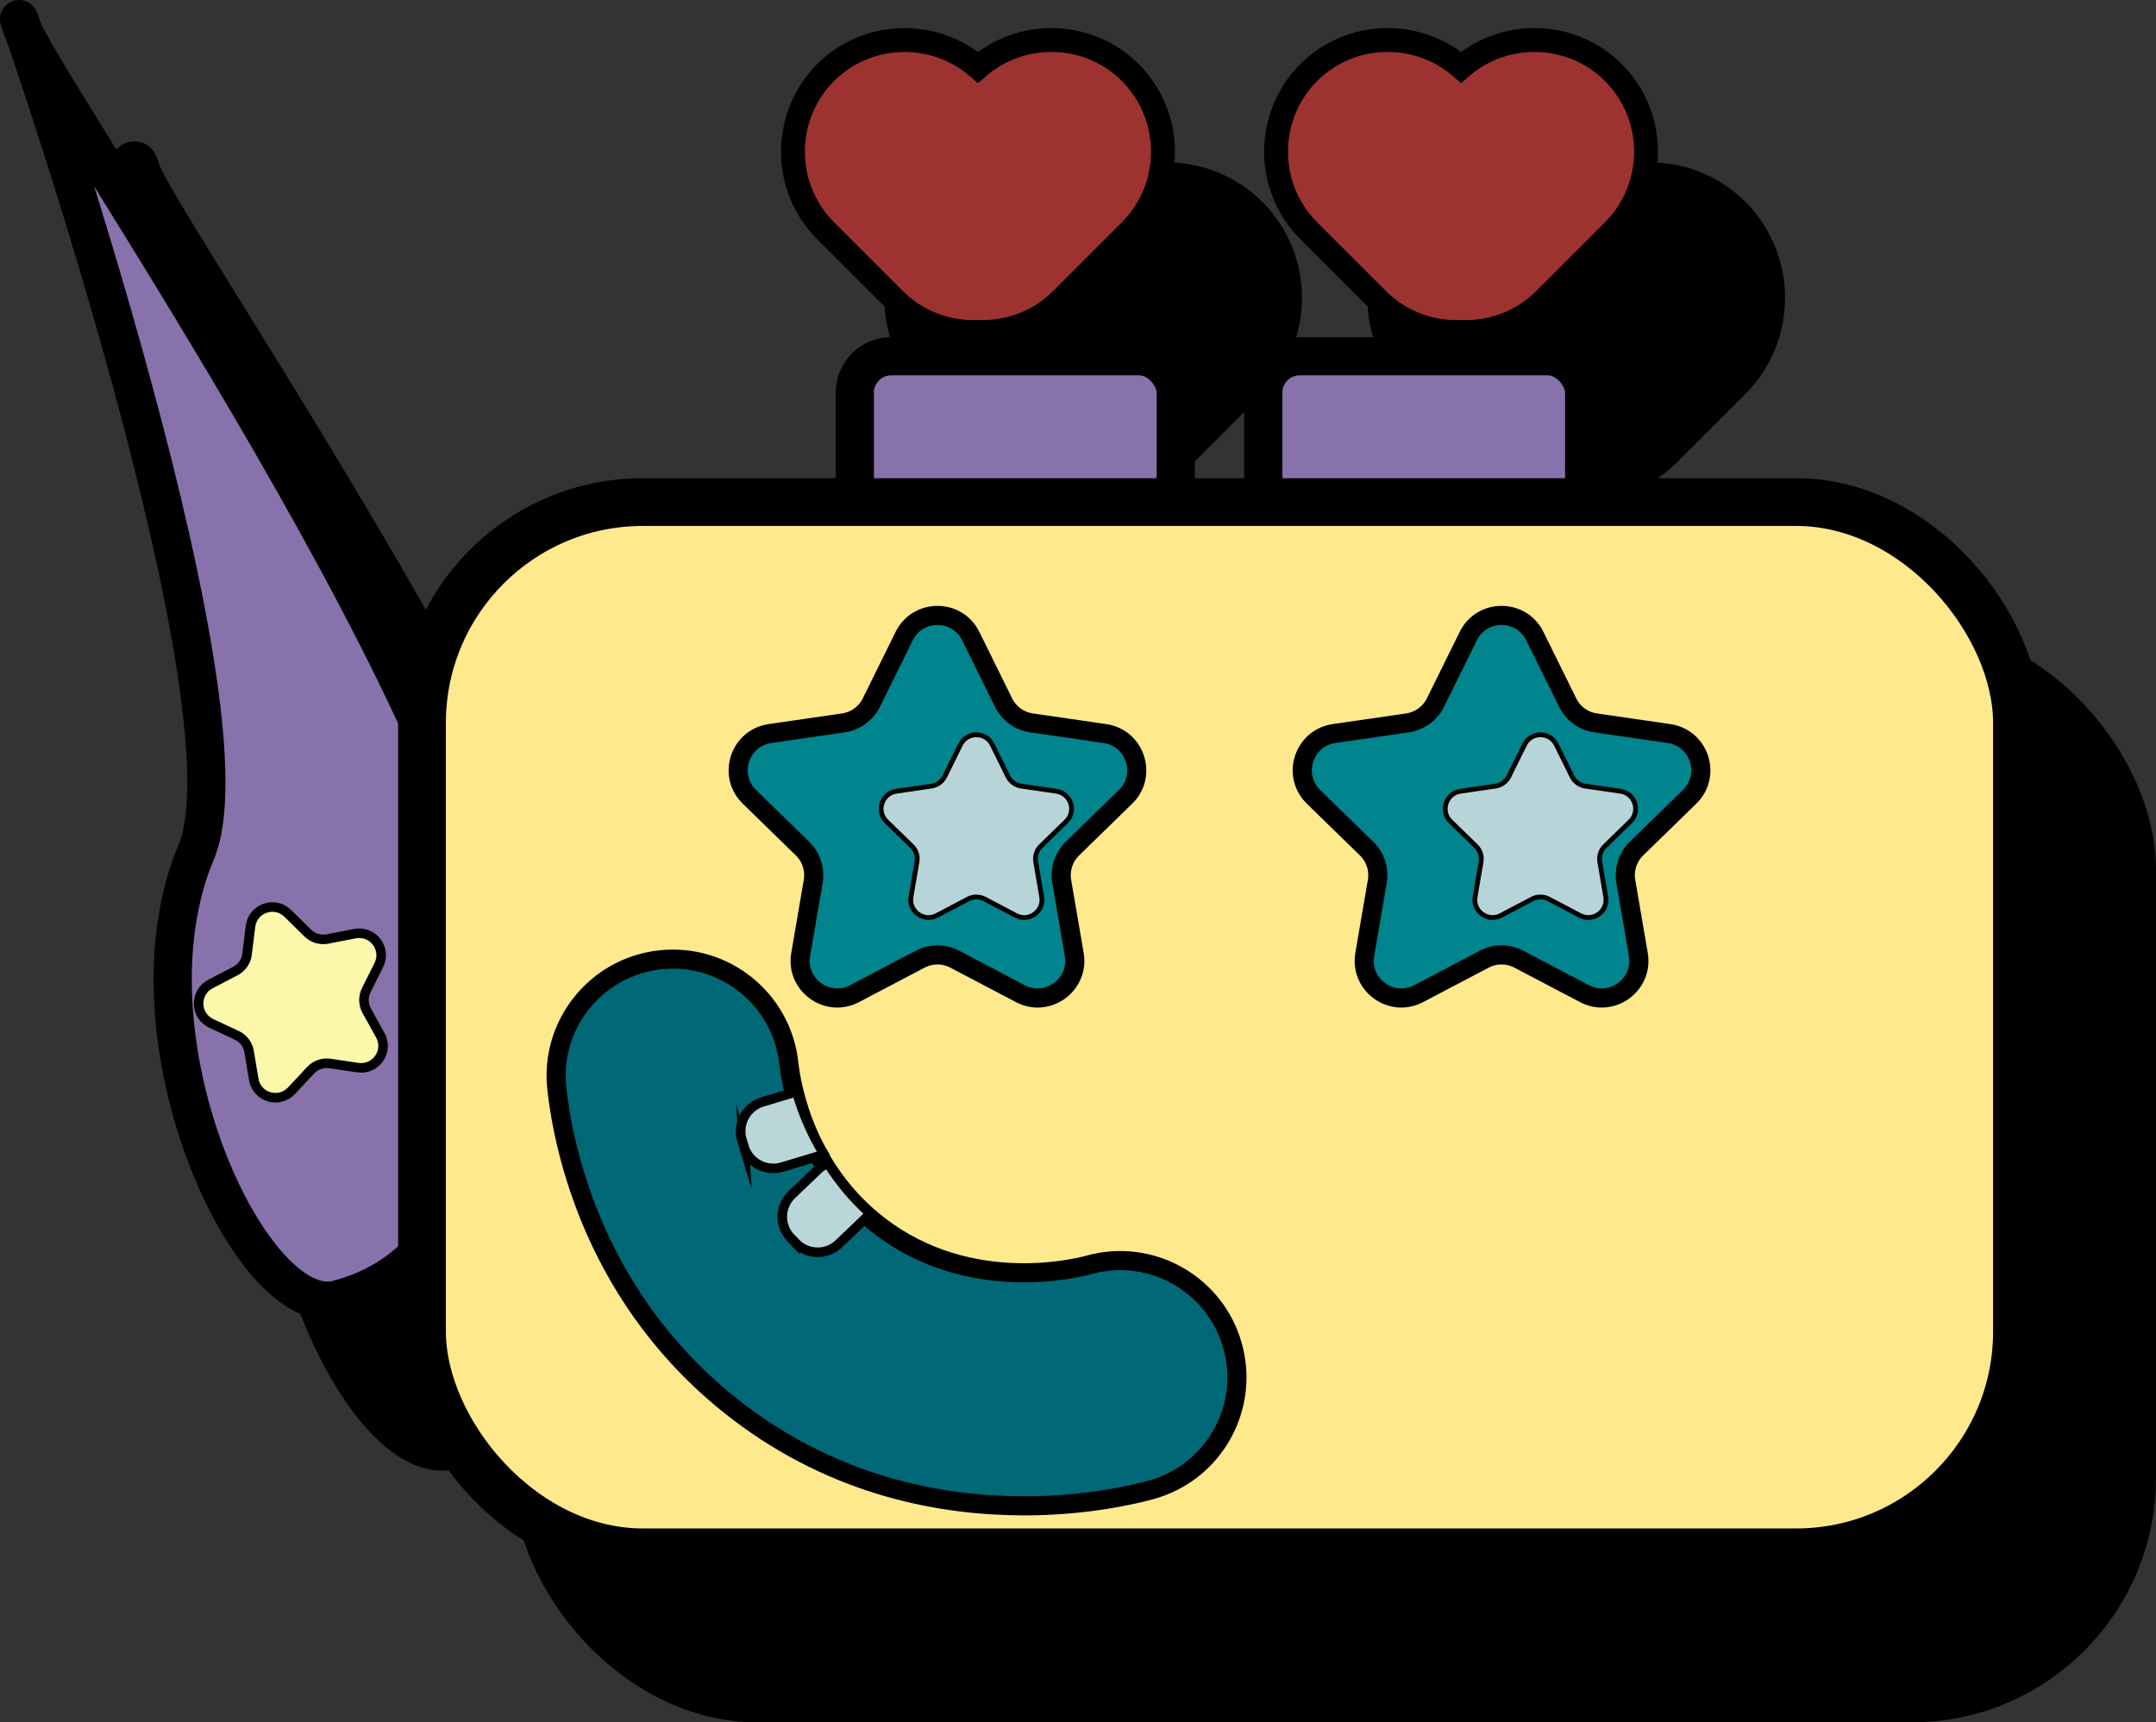 <?xml version="1.0" encoding="UTF-8"?>
<svg id="Calque_2" data-name="Calque 2" xmlns="http://www.w3.org/2000/svg" viewBox="0 0 451.43 360.68">
  <rect x="0" y="0" width="451.43" height="360.68" fill="#333333" stroke="none"/>
  <defs>
    <style>
      .cls-1 {
        fill: #00848e;
      }

      .cls-1, .cls-2, .cls-3, .cls-4, .cls-5, .cls-6, .cls-7, .cls-8, .cls-9 {
        stroke: #000;
        stroke-miterlimit: 10;
      }

      .cls-1, .cls-7 {
        stroke-width: 4px;
      }

      .cls-2 {
        fill: #8872ab;
        stroke-width: 8px;
      }

      .cls-3 {
        fill: #9d3330;
        stroke-width: 5px;
      }

      .cls-4 {
        fill: #b7d5d8;
      }

      .cls-5 {
        fill: #bbd6d9;
      }

      .cls-5, .cls-8 {
        stroke-width: 2px;
      }

      .cls-6 {
        fill: #ffe98d;
      }

      .cls-6, .cls-9 {
        stroke-width: 10px;
      }

      .cls-7 {
        fill: #006877;
      }

      .cls-8 {
        fill: #fbf8ac;
      }
    </style>
  </defs>
  <g id="Calque_1-2" data-name="Calque 1">
    <g>
      <g>
        <g>
          <path class="cls-9" d="m128.32,237.57c-1.5,35.96-10.18,59.05-33.6,65.16-17.96,4.68-45.82-54.98-29.53-93.67C78.79,176.78,22.67,18.37,28.54,35.97c4.07,12.22,101.82,152.73,99.78,201.6Z"/>
          <g>
            <rect class="cls-9" x="203.09" y="105.21" width="67.2" height="48.87" rx="7.63" ry="7.63"/>
            <rect class="cls-9" x="288.61" y="105.21" width="67.2" height="48.87" rx="7.63" ry="7.63"/>
          </g>
        </g>
        <rect class="cls-9" x="112.47" y="135.76" width="333.96" height="219.93" rx="46.24" ry="46.24"/>
        <g>
          <path class="cls-9" d="m260.78,45.82h0c-8.72-8.72-22.73-9.07-31.9-1.1-9.17-7.97-23.19-7.62-31.9,1.1h0c-9.11,9.11-9.11,24.01,0,33.12l14.4,14.4c4.79,4.79,11.19,7.04,17.5,6.79,6.31.25,12.71-1.99,17.5-6.79l14.4-14.4c9.11-9.11,9.11-24.01,0-33.12Z"/>
          <path class="cls-9" d="m361.93,45.82h0c-8.72-8.72-22.73-9.07-31.9-1.1-9.17-7.97-23.19-7.62-31.9,1.1h0c-9.11,9.11-9.11,24.01,0,33.12l14.4,14.4c4.79,4.79,11.19,7.04,17.5,6.79,6.31.25,12.71-1.99,17.5-6.79l14.4-14.4c9.11-9.11,9.11-24.01,0-33.12Z"/>
        </g>
        <g>
          <path class="cls-9" d="m227.37,163.82l6.87,13.92c1.13,2.3,3.32,3.89,5.86,4.25l15.36,2.23c6.38.93,8.93,8.77,4.31,13.26l-11.11,10.83c-1.83,1.79-2.67,4.36-2.24,6.88l2.62,15.3c1.09,6.35-5.58,11.2-11.28,8.2l-13.74-7.22c-2.27-1.19-4.97-1.19-7.24,0l-13.74,7.22c-5.71,3-12.37-1.85-11.28-8.2l2.62-15.3c.43-2.52-.4-5.1-2.24-6.88l-11.11-10.83c-4.62-4.5-2.07-12.34,4.31-13.26l15.36-2.23c2.53-.37,4.72-1.96,5.86-4.25l6.87-13.92c2.85-5.78,11.09-5.78,13.95,0Z"/>
          <path class="cls-9" d="m345.48,163.82l6.87,13.92c1.13,2.3,3.32,3.89,5.86,4.25l15.36,2.23c6.38.93,8.93,8.77,4.31,13.26l-11.11,10.83c-1.83,1.79-2.67,4.36-2.24,6.88l2.62,15.3c1.09,6.35-5.58,11.2-11.28,8.2l-13.74-7.22c-2.27-1.19-4.97-1.19-7.24,0l-13.74,7.22c-5.71,3-12.37-1.85-11.28-8.2l2.62-15.3c.43-2.52-.4-5.1-2.24-6.88l-11.11-10.83c-4.62-4.5-2.07-12.34,4.31-13.26l15.36-2.23c2.53-.37,4.72-1.96,5.86-4.25l6.87-13.92c2.85-5.78,11.09-5.78,13.95,0Z"/>
        </g>
        <path class="cls-9" d="m238.45,345.94c-16.91,0-39.1-3.91-59.79-19.71-30.04-22.93-36.56-54.94-37.97-67.64-1.49-13.41,8.18-25.49,21.59-26.98,13.43-1.49,25.49,8.18,26.98,21.59.56,5.03,3.58,22.38,19.05,34.18,18.9,14.43,41.31,8.79,43.81,8.1,13-3.61,26.47,4.01,30.08,17.02,3.61,13-4.01,26.47-17.02,30.08-3.5.97-13.49,3.37-26.72,3.37Z"/>
        <g>
          <path class="cls-9" d="m190.67,290.87c2.45,2.56,6.51,2.66,9.08.21l5.44-5.2c.4-.39.72-.82,1-1.27-3.66-3.3-6.53-6.89-8.73-10.38-.77.3-1.49.74-2.12,1.35l-5.44,5.2c-2.56,2.45-2.66,6.51-.21,9.08l.98,1.02Z"/>
          <path class="cls-9" d="m179.87,270.71c1.02,3.39,4.6,5.32,8,4.3l7.21-2.17c.53-.16,1.01-.4,1.46-.67-2.8-4.62-4.56-9.17-5.64-12.96l-7.14,2.15c-3.39,1.02-5.32,4.6-4.3,8l.41,1.36Z"/>
        </g>
        <path class="cls-9" d="m99.03,254.19l-5.82-.87c-1.5-.22-3.01.3-4.05,1.41l-4.02,4.3c-2.61,2.79-7.28,1.38-7.9-2.39l-.97-5.81c-.25-1.49-1.22-2.77-2.59-3.41l-5.33-2.49c-3.46-1.62-3.56-6.49-.17-8.25l5.22-2.72c1.34-.7,2.26-2.01,2.44-3.52l.72-5.84c.47-3.79,5.08-5.39,7.8-2.72l4.2,4.13c1.08,1.06,2.61,1.53,4.1,1.24l5.78-1.12c3.75-.72,6.7,3.16,4.99,6.58l-2.63,5.27c-.68,1.36-.64,2.96.09,4.28l2.85,5.15c1.85,3.34-.94,7.35-4.71,6.78Z"/>
        <g>
          <path class="cls-9" d="m231.87,186.56l3.28,6.65c.54,1.1,1.59,1.86,2.8,2.03l7.34,1.07c3.05.44,4.26,4.19,2.06,6.33l-5.31,5.17c-.88.85-1.27,2.08-1.07,3.29l1.25,7.31c.52,3.03-2.66,5.35-5.39,3.92l-6.56-3.45c-1.08-.57-2.37-.57-3.46,0l-6.56,3.45c-2.72,1.43-5.91-.88-5.39-3.92l1.25-7.31c.21-1.2-.19-2.43-1.07-3.29l-5.31-5.17c-2.2-2.15-.99-5.89,2.06-6.33l7.34-1.07c1.21-.18,2.26-.94,2.8-2.03l3.28-6.65c1.36-2.76,5.3-2.76,6.66,0Z"/>
          <path class="cls-9" d="m349.98,186.56l3.28,6.65c.54,1.1,1.59,1.86,2.8,2.03l7.34,1.07c3.05.44,4.26,4.19,2.06,6.33l-5.31,5.17c-.88.85-1.27,2.08-1.07,3.29l1.25,7.31c.52,3.03-2.66,5.35-5.39,3.92l-6.56-3.45c-1.08-.57-2.37-.57-3.46,0l-6.56,3.45c-2.72,1.43-5.91-.88-5.39-3.92l1.25-7.31c.21-1.2-.19-2.43-1.07-3.29l-5.31-5.17c-2.2-2.15-.99-5.89,2.06-6.33l7.34-1.07c1.21-.18,2.26-.94,2.8-2.03l3.28-6.65c1.36-2.76,5.3-2.76,6.66,0Z"/>
        </g>
      </g>
      <g>
        <g>
          <path class="cls-2" d="m104.21,206.96c-1.5,35.96-10.18,59.05-33.6,65.16-17.96,4.68-45.82-54.98-29.53-93.67C54.68,146.16-1.44-12.24,4.43,5.36c4.07,12.22,101.82,152.73,99.78,201.6Z"/>
          <g>
            <rect class="cls-2" x="178.98" y="74.6" width="67.2" height="48.87" rx="7.63" ry="7.63"/>
            <rect class="cls-2" x="264.5" y="74.6" width="67.2" height="48.87" rx="7.63" ry="7.63"/>
          </g>
        </g>
        <rect class="cls-6" x="88.36" y="105.14" width="333.96" height="219.93" rx="46.24" ry="46.24"/>
        <g>
          <path class="cls-3" d="m236.67,15.2h0c-8.72-8.72-22.73-9.07-31.9-1.1-9.17-7.97-23.19-7.62-31.9,1.1h0c-9.11,9.11-9.11,24.01,0,33.12l14.4,14.4c4.79,4.79,11.19,7.04,17.5,6.79,6.31.25,12.71-1.99,17.5-6.79l14.4-14.4c9.11-9.11,9.11-24.01,0-33.12Z"/>
          <path class="cls-3" d="m337.82,15.2h0c-8.72-8.72-22.73-9.07-31.9-1.1-9.17-7.97-23.19-7.62-31.9,1.1h0c-9.11,9.11-9.11,24.01,0,33.12l14.4,14.4c4.79,4.79,11.19,7.04,17.5,6.79,6.31.25,12.71-1.99,17.5-6.79l14.4-14.4c9.11-9.11,9.11-24.01,0-33.12Z"/>
        </g>
        <g>
          <path class="cls-1" d="m203.26,133.21l6.87,13.92c1.13,2.3,3.32,3.89,5.86,4.25l15.36,2.23c6.38.93,8.93,8.77,4.31,13.26l-11.11,10.83c-1.83,1.79-2.67,4.36-2.24,6.88l2.62,15.3c1.09,6.35-5.58,11.2-11.28,8.2l-13.74-7.22c-2.27-1.19-4.97-1.19-7.24,0l-13.74,7.22c-5.71,3-12.37-1.85-11.28-8.2l2.62-15.3c.43-2.52-.4-5.1-2.24-6.88l-11.11-10.83c-4.62-4.5-2.07-12.34,4.31-13.26l15.36-2.23c2.53-.37,4.72-1.96,5.86-4.25l6.87-13.92c2.85-5.78,11.09-5.78,13.95,0Z"/>
          <path class="cls-1" d="m321.37,133.21l6.87,13.92c1.13,2.3,3.32,3.89,5.86,4.25l15.36,2.23c6.38.93,8.93,8.77,4.31,13.26l-11.11,10.83c-1.83,1.79-2.67,4.36-2.24,6.88l2.62,15.3c1.09,6.35-5.58,11.2-11.28,8.2l-13.74-7.22c-2.27-1.19-4.97-1.19-7.24,0l-13.74,7.22c-5.71,3-12.37-1.85-11.28-8.2l2.62-15.3c.43-2.52-.4-5.1-2.24-6.88l-11.11-10.83c-4.62-4.5-2.07-12.34,4.31-13.26l15.36-2.23c2.53-.37,4.72-1.96,5.86-4.25l6.87-13.92c2.85-5.78,11.09-5.78,13.95,0Z"/>
        </g>
        <path class="cls-7" d="m214.35,315.33c-16.91,0-39.1-3.91-59.79-19.71-30.04-22.93-36.56-54.94-37.97-67.64-1.49-13.41,8.18-25.49,21.59-26.98,13.43-1.49,25.49,8.18,26.98,21.59.56,5.03,3.58,22.38,19.05,34.18,18.9,14.43,41.31,8.79,43.81,8.1,13-3.61,26.47,4.01,30.08,17.02,3.61,13-4.01,26.47-17.02,30.08-3.5.97-13.49,3.37-26.72,3.37Z"/>
        <g>
          <path class="cls-5" d="m166.56,260.25c2.45,2.56,6.51,2.66,9.08.21l5.44-5.2c.4-.39.72-.82,1-1.27-3.66-3.3-6.53-6.89-8.73-10.38-.77.3-1.49.74-2.12,1.35l-5.44,5.2c-2.56,2.45-2.66,6.51-.21,9.08l.98,1.02Z"/>
          <path class="cls-5" d="m155.76,240.1c1.02,3.39,4.6,5.32,8,4.3l7.21-2.17c.53-.16,1.01-.4,1.46-.67-2.8-4.62-4.56-9.17-5.64-12.96l-7.14,2.15c-3.39,1.02-5.32,4.6-4.3,8l.41,1.36Z"/>
        </g>
        <path class="cls-8" d="m74.92,223.57l-5.82-.87c-1.5-.22-3.01.3-4.05,1.41l-4.02,4.3c-2.61,2.79-7.28,1.38-7.9-2.39l-.97-5.81c-.25-1.49-1.22-2.77-2.59-3.41l-5.33-2.49c-3.46-1.62-3.56-6.49-.17-8.25l5.22-2.72c1.34-.7,2.26-2.01,2.44-3.52l.72-5.84c.47-3.79,5.08-5.39,7.8-2.72l4.2,4.13c1.08,1.06,2.61,1.53,4.1,1.24l5.78-1.12c3.75-.72,6.7,3.16,4.99,6.58l-2.63,5.27c-.68,1.36-.64,2.96.09,4.28l2.85,5.15c1.85,3.34-.94,7.35-4.71,6.78Z"/>
        <g>
          <path class="cls-4" d="m207.76,155.94l3.28,6.65c.54,1.1,1.59,1.86,2.8,2.03l7.34,1.07c3.05.44,4.26,4.19,2.06,6.33l-5.31,5.17c-.88.85-1.27,2.08-1.07,3.29l1.25,7.31c.52,3.03-2.66,5.35-5.39,3.92l-6.56-3.45c-1.08-.57-2.37-.57-3.46,0l-6.56,3.45c-2.72,1.43-5.91-.88-5.39-3.92l1.25-7.31c.21-1.2-.19-2.43-1.07-3.29l-5.31-5.17c-2.2-2.15-.99-5.89,2.06-6.33l7.34-1.07c1.21-.18,2.26-.94,2.8-2.03l3.28-6.65c1.36-2.76,5.3-2.76,6.66,0Z"/>
          <path class="cls-4" d="m325.87,155.94l3.28,6.65c.54,1.1,1.59,1.86,2.8,2.03l7.34,1.07c3.05.44,4.26,4.19,2.06,6.33l-5.31,5.17c-.88.85-1.27,2.08-1.07,3.29l1.25,7.31c.52,3.03-2.66,5.35-5.39,3.92l-6.56-3.45c-1.08-.57-2.37-.57-3.46,0l-6.56,3.45c-2.72,1.43-5.91-.88-5.39-3.92l1.25-7.31c.21-1.2-.19-2.43-1.07-3.29l-5.31-5.17c-2.2-2.15-.99-5.89,2.06-6.33l7.34-1.07c1.21-.18,2.26-.94,2.8-2.03l3.28-6.65c1.36-2.76,5.3-2.76,6.66,0Z"/>
        </g>
      </g>
    </g>
  </g>
</svg>